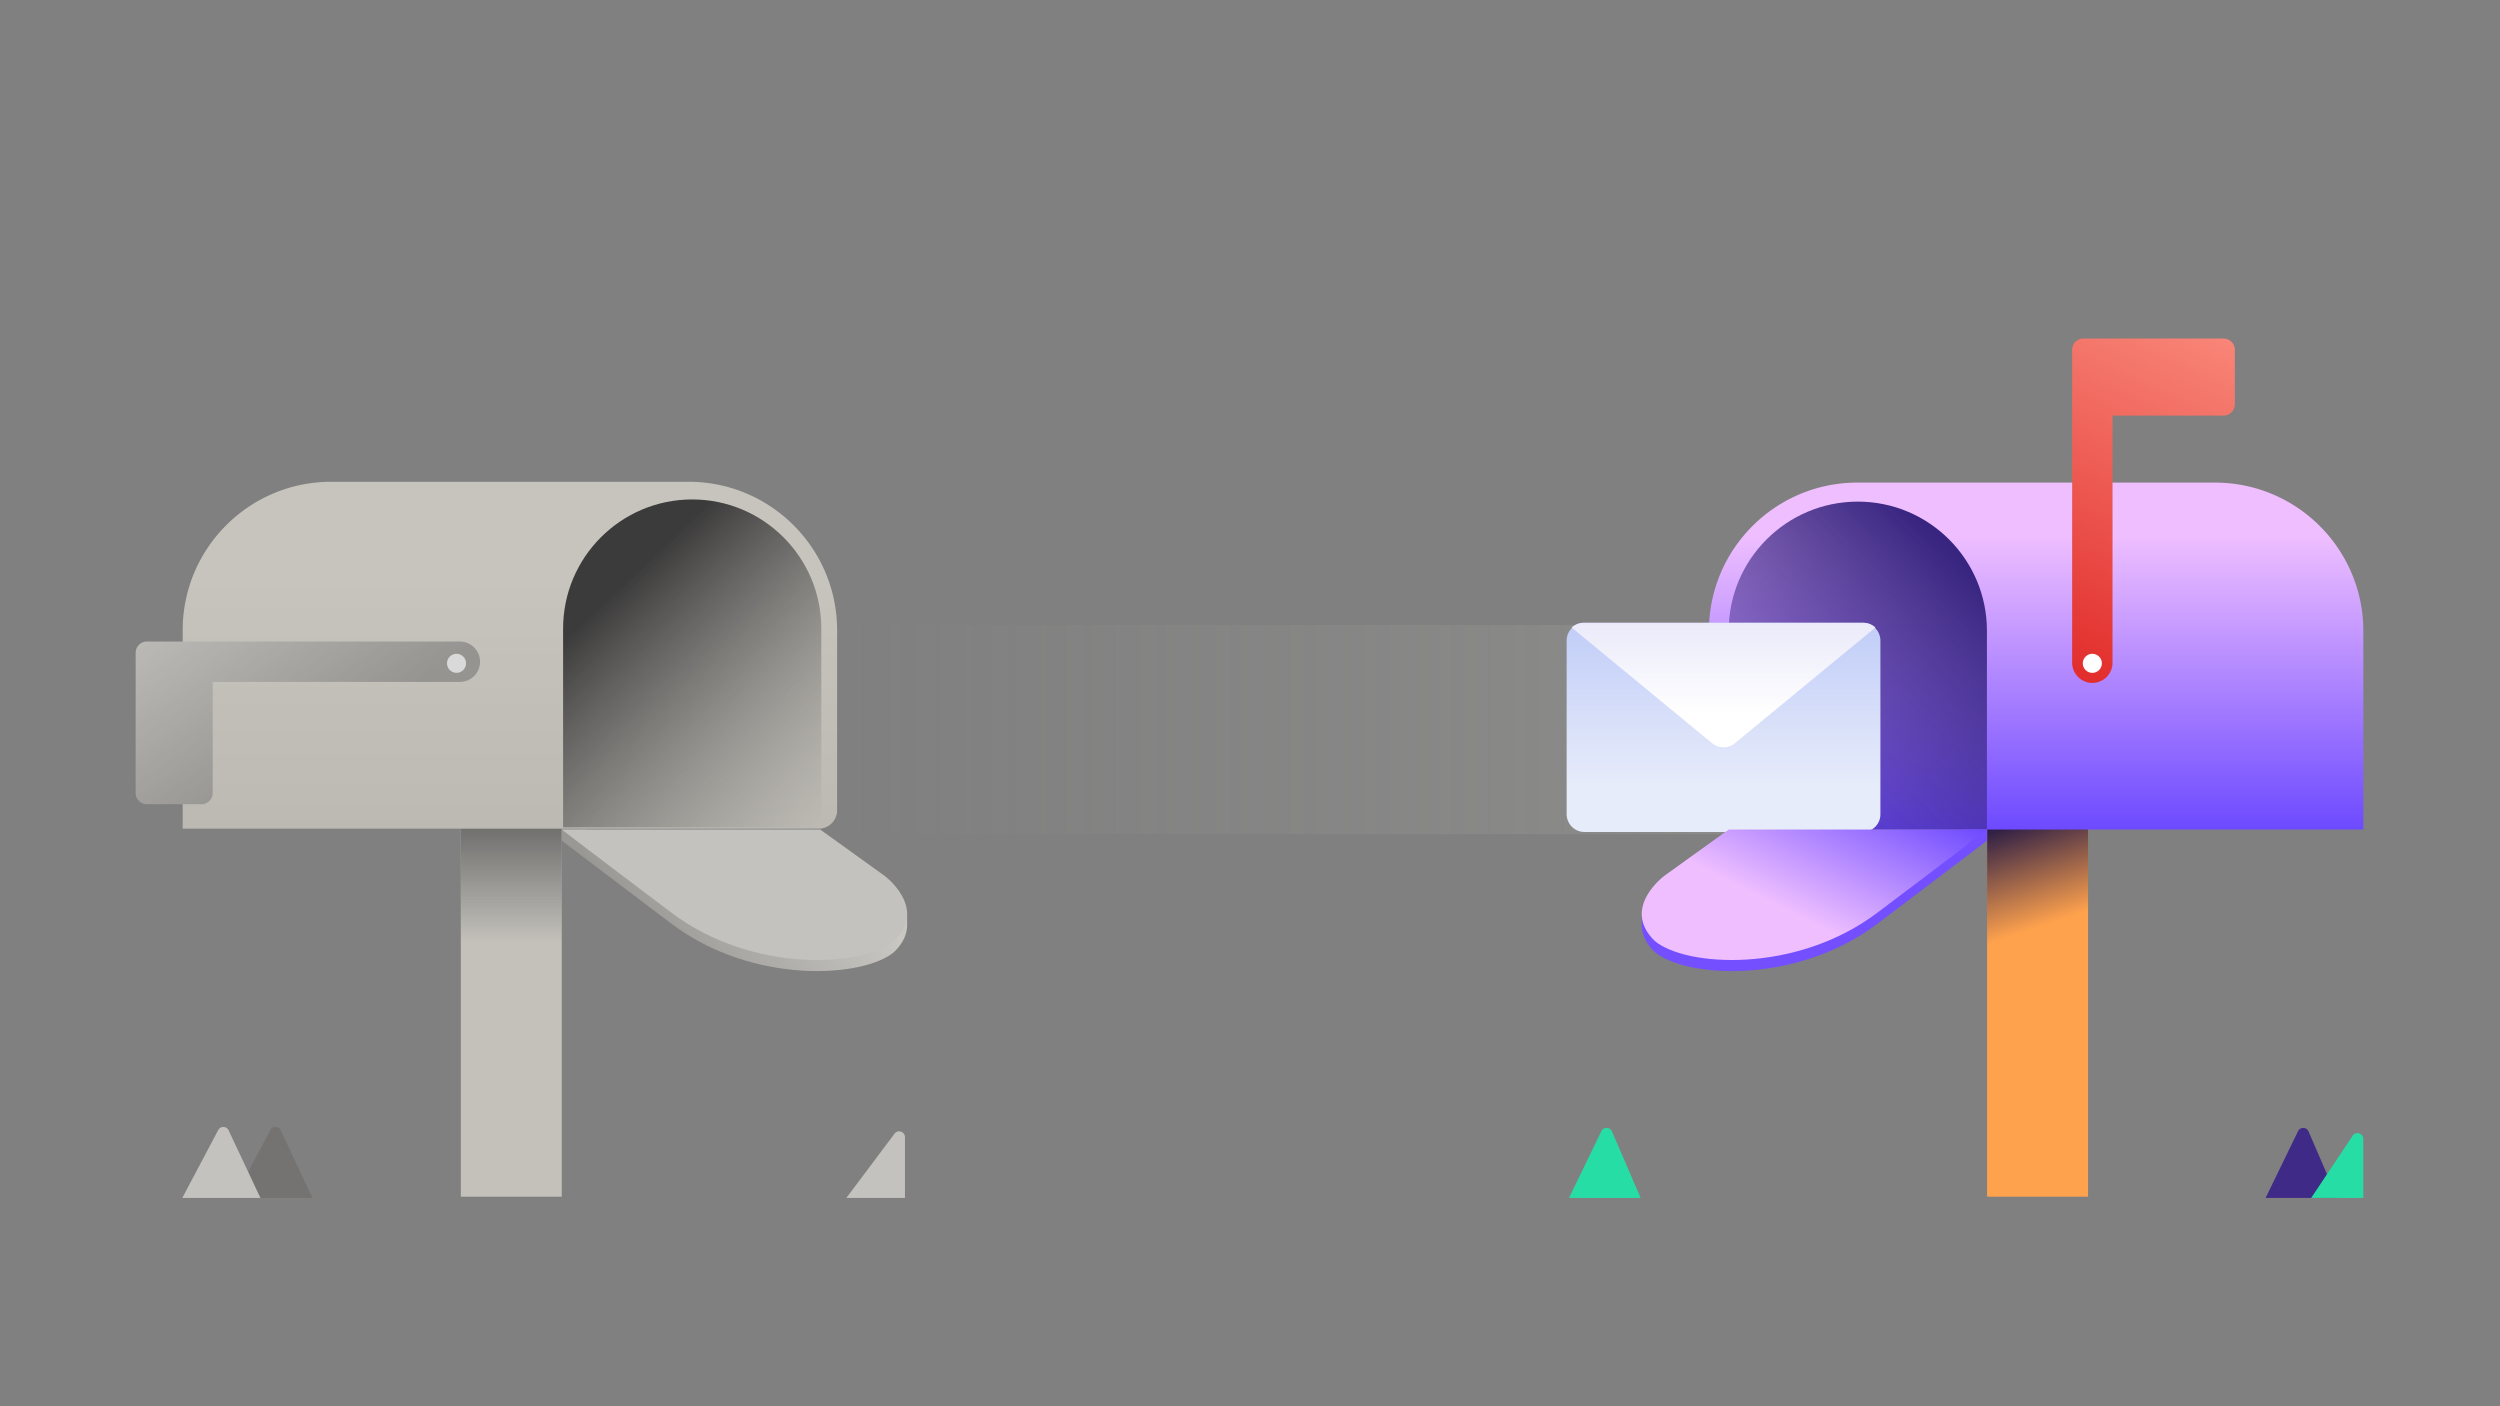 <svg xmlns="http://www.w3.org/2000/svg" width="384" height="216" fill="none" viewBox="0 0 384 216">
  <rect x="0" y="0" width="384" height="216" fill="#808080" stroke="none"/>
  <path fill="#3F2B87" d="M352.975 173.749a.89.89 0 011.618.036L359 184h-11l4.975-10.251z"/>
  <path fill="#27DDA6" d="M245.975 173.749a.89.89 0 011.618.036L252 184h-11l4.975-10.251zM361.369 174.447c.488-.733 1.631-.387 1.631.494V184h-8l6.369-9.553z"/>
  <path fill="url(#paint0_linear_5741_18636)" d="M272.492 128.129H119.72c-1.509 0-2.72-1.242-2.72-2.748V98.748c0-1.506 1.23-2.748 2.72-2.748h152.754c1.509 0 2.72 1.242 2.72 2.748v26.633a2.71 2.71 0 01-2.702 2.748z" opacity=".2"/>
  <path fill="#FFA24D" d="M320.727 113.695h-15.506v70.116h15.506v-70.116z"/>
  <path fill="url(#paint1_linear_5741_18636)" d="M320.727 155.623l-15.506-8.379v-29.015h15.506v37.394z"/>
  <path fill="url(#paint2_linear_5741_18636)" d="M363.069 127.412h-97.747a2.831 2.831 0 01-2.833-2.833V96.937c0-12.614 10.228-22.812 22.812-22.812h54.897c12.614 0 22.812 10.228 22.812 22.812v30.475h.059z"/>
  <path fill="url(#paint3_linear_5741_18636)" d="M305.221 127.413h-39.69V96.879c0-10.944 8.886-19.83 19.83-19.83 10.944 0 19.83 8.886 19.83 19.83v30.534h.03z"/>
  <path fill="url(#paint4_linear_5741_18636)" d="M286.129 127.791h-42.772c-1.509 0-2.72-1.242-2.72-2.748V98.41c0-1.506 1.229-2.748 2.72-2.748h42.754c1.509 0 2.719 1.242 2.719 2.748v26.633a2.709 2.709 0 01-2.701 2.748z"/>
  <path fill="url(#paint5_linear_5741_18636)" d="M262.977 114.162a2.76 2.76 0 003.498 0l21.592-17.778a2.749 2.749 0 00-1.852-.722h-42.959c-.711 0-1.366.278-1.853.722l21.574 17.778z"/>
  <path fill="url(#paint6_linear_5741_18636)" fill-rule="evenodd" d="M324.484 63.834h17.058a1.73 1.73 0 001.729-1.73V53.73a1.73 1.73 0 00-1.729-1.73h-21.529a1.73 1.73 0 00-1.73 1.73v5.552h-.002v42.516a3.119 3.119 0 003.101 3.101 3.1 3.1 0 003.102-3.101V63.834z" clip-rule="evenodd"/>
  <path fill="#734FFF" d="M305.221 127.413h-3.846v1.73h-35.843l-9.87 7.097s-2.535 1.848-3.28 4.443l-.209-.239v1.67c0 1.282.537 2.714 1.998 4.115 4.652 3.936 21.619 5.129 34.173-4.324 12.524-9.452 16.877-12.792 16.877-12.792v-1.7z"/>
  <path fill="url(#paint7_linear_5741_18636)" d="M265.532 127.413l-9.87 7.097s-6.739 4.95-1.491 10.019c4.652 3.936 21.619 5.129 34.173-4.323 12.554-9.453 16.878-12.793 16.878-12.793h-39.69z"/>
  <path fill="#fff" d="M321.383 103.348a1.46 1.46 0 100-2.922 1.46 1.46 0 000 2.922z"/>
  <g opacity=".7">
    <path fill="#706D6B" d="M41.52 173.575a.89.89 0 011.592.037L48 184H36l5.52-10.425z"/>
    <path fill="#E1DED8" d="M33.52 173.575a.89.89 0 011.592.037L40 184H28l5.52-10.425zM137.397 174.137c.514-.685 1.603-.322 1.603.534V184h-9l7.397-9.863z"/>
    <path fill="#E1DDD4" d="M70.78 113.695h15.505v70.116H70.78v-70.116z"/>
    <path fill="url(#paint8_linear_5741_18636)" d="M70.78 155.623l15.505-8.379v-29.015H70.78v37.394z"/>
    <path fill="url(#paint9_linear_5741_18636)" d="M28 127.287h97.747a2.831 2.831 0 002.833-2.833V96.812C128.58 84.198 118.352 74 105.768 74H50.871C38.258 74 28.06 84.228 28.06 96.812v30.475H28z"/>
    <path fill="url(#paint10_linear_5741_18636)" d="M86.463 127.079h39.689V96.545c0-10.944-8.886-19.83-19.829-19.83-10.944 0-19.83 8.886-19.83 19.83v30.534h-.03z"/>
    <path fill="url(#paint11_linear_5741_18636)" fill-rule="evenodd" d="M32.672 104.741V121.8a1.73 1.73 0 01-1.73 1.729h-8.375a1.73 1.73 0 01-1.73-1.729v-21.53c0-.954.776-1.73 1.73-1.73h48.068c1.7 0 3.102 1.4 3.102 3.1a3.098 3.098 0 01-3.102 3.101H32.672z" clip-rule="evenodd"/>
    <path fill="url(#paint12_linear_5741_18636)" d="M86.285 127.412h3.846v1.73h35.843l9.87 7.097s2.535 1.848 3.28 4.443l.209-.239v1.67c0 1.282-.537 2.714-1.998 4.115-4.652 3.936-21.619 5.129-34.173-4.324-12.524-9.452-16.877-12.792-16.877-12.792v-1.7z"/>
    <path fill="#E1DED8" d="M125.974 127.412l9.87 7.097s6.739 4.95 1.491 10.019c-4.652 3.936-21.619 5.129-34.173-4.323-12.554-9.453-16.878-12.793-16.878-12.793h39.69z"/>
    <path fill="#fff" d="M70.123 103.347a1.461 1.461 0 110-2.922 1.461 1.461 0 010 2.922z"/>
  </g>
  <defs>
    <linearGradient id="paint0_linear_5741_18636" x1="131" x2="275" y1="112" y2="112" gradientUnits="userSpaceOnUse">
      <stop stop-color="#BEBBB6" stop-opacity="0"/>
      <stop offset="1" stop-color="#BEBCB7"/>
    </linearGradient>
    <linearGradient id="paint1_linear_5741_18636" x1="310" x2="316" y1="123.5" y2="141.5" gradientUnits="userSpaceOnUse">
      <stop stop-color="#0D0A44"/>
      <stop offset="1" stop-color="#0D0A44" stop-opacity="0"/>
    </linearGradient>
    <linearGradient id="paint2_linear_5741_18636" x1="312.779" x2="312.779" y1="82.5" y2="127.412" gradientUnits="userSpaceOnUse">
      <stop stop-color="#EEBEFF"/>
      <stop offset="1" stop-color="#6D4AFF"/>
    </linearGradient>
    <linearGradient id="paint3_linear_5741_18636" x1="299.5" x2="256.5" y1="84.5" y2="127.5" gradientUnits="userSpaceOnUse">
      <stop stop-color="#372580"/>
      <stop offset="1" stop-color="#372580" stop-opacity="0"/>
    </linearGradient>
    <linearGradient id="paint4_linear_5741_18636" x1="264.734" x2="264.734" y1="95.662" y2="120.907" gradientUnits="userSpaceOnUse">
      <stop stop-color="#C1CDF8"/>
      <stop offset="1" stop-color="#E7ECFA"/>
    </linearGradient>
    <linearGradient id="paint5_linear_5741_18636" x1="264.735" x2="264.735" y1="87.63" y2="109.814" gradientUnits="userSpaceOnUse">
      <stop stop-color="#DEDEF7"/>
      <stop offset="1" stop-color="#fff"/>
    </linearGradient>
    <linearGradient id="paint6_linear_5741_18636" x1="343" x2="315.5" y1="47" y2="107.5" gradientUnits="userSpaceOnUse">
      <stop stop-color="#FA8D7E"/>
      <stop offset="1" stop-color="#E02626"/>
    </linearGradient>
    <linearGradient id="paint7_linear_5741_18636" x1="266" x2="277" y1="135.5" y2="113.5" gradientUnits="userSpaceOnUse">
      <stop stop-color="#EEBEFF"/>
      <stop offset="1" stop-color="#6D4AFF"/>
    </linearGradient>
    <linearGradient id="paint8_linear_5741_18636" x1="78.605" x2="78.605" y1="127.678" y2="144.781" gradientUnits="userSpaceOnUse">
      <stop stop-color="#6D6C69"/>
      <stop offset="1" stop-color="#6D6D6D" stop-opacity="0"/>
    </linearGradient>
    <linearGradient id="paint9_linear_5741_18636" x1="78.29" x2="78.29" y1="86.375" y2="127.287" gradientUnits="userSpaceOnUse">
      <stop stop-color="#E6E1D8"/>
      <stop offset="1" stop-color="#D6D2C9"/>
    </linearGradient>
    <linearGradient id="paint10_linear_5741_18636" x1="92.892" x2="125.814" y1="92.284" y2="126.916" gradientUnits="userSpaceOnUse">
      <stop stop-color="#1F1E1E"/>
      <stop offset="1" stop-color="#6D6C69" stop-opacity="0"/>
    </linearGradient>
    <linearGradient id="paint11_linear_5741_18636" x1="23.5" x2="44" y1="90.501" y2="120.5" gradientUnits="userSpaceOnUse">
      <stop stop-color="#DFDCD6"/>
      <stop offset=".969" stop-color="#9E9C98"/>
    </linearGradient>
    <linearGradient id="paint12_linear_5741_18636" x1="127.346" x2="101.265" y1="128.532" y2="147.345" gradientUnits="userSpaceOnUse">
      <stop stop-color="#E9E6DF"/>
      <stop offset="1" stop-color="#A5A39E"/>
    </linearGradient>
  </defs>
</svg>
